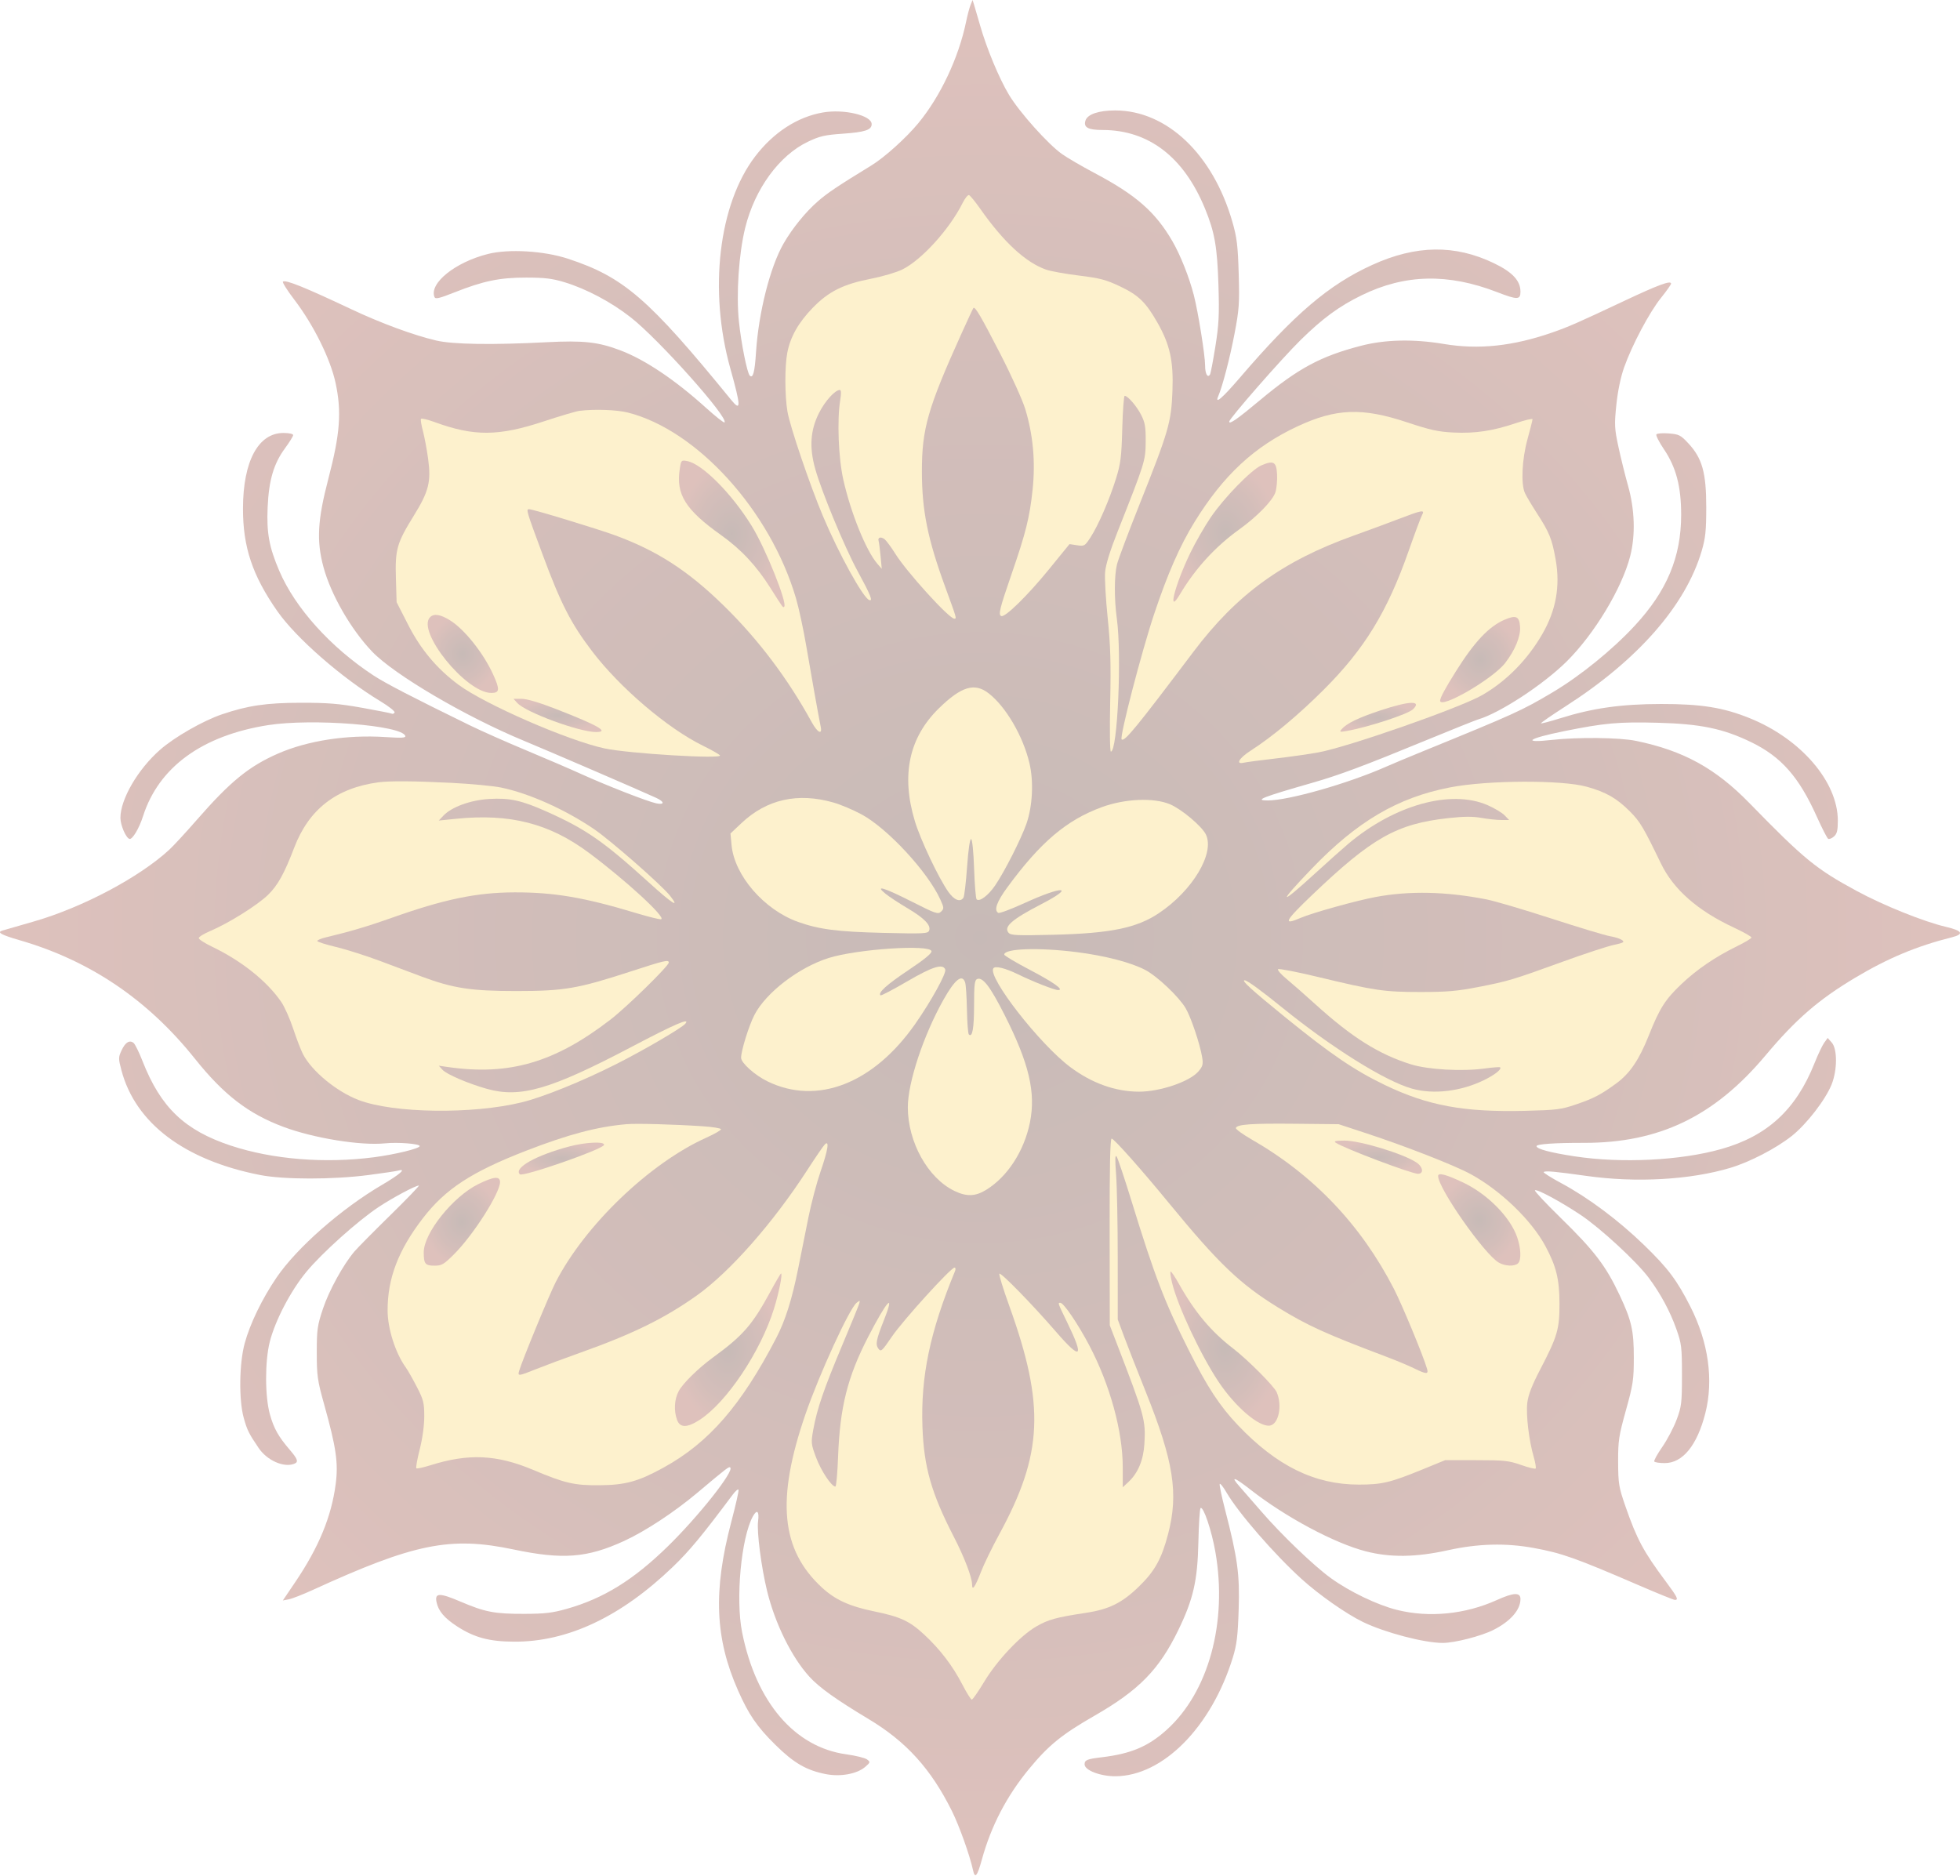 <svg width="373" height="357" viewBox="0 0 373 357" fill="none" xmlns="http://www.w3.org/2000/svg">
<g opacity="0.3">
<path fill-rule="evenodd" clip-rule="evenodd" d="M184.706 0.93C184.496 1.442 184.118 2.865 183.865 4.092C182.455 10.942 178.979 18.333 174.767 23.437C172.465 26.227 168.344 29.945 165.879 31.456C159.319 35.476 157.477 36.713 155.608 38.347C153.279 40.386 150.799 43.439 149.137 46.316C146.572 50.753 144.363 59.463 143.872 67.067C143.627 70.858 143.298 72.079 142.681 71.478C142.188 70.999 141.042 65.272 140.622 61.194C140.084 55.97 140.597 48.298 141.814 43.361C143.64 35.952 148.299 29.566 153.776 26.964C155.999 25.908 156.971 25.684 160.332 25.45C164.616 25.153 165.883 24.735 165.883 23.619C165.883 21.961 160.605 20.706 156.588 21.408C151.731 22.258 147.191 25.209 143.703 29.781C136.755 38.891 134.838 55.281 138.985 70.125C141.023 77.418 141.046 78.437 139.122 76.077C123.401 56.796 118.686 52.722 108.055 49.229C103.529 47.742 96.835 47.343 92.898 48.325C86.647 49.885 81.645 53.901 82.681 56.528C82.854 56.968 83.555 56.807 86.449 55.662C91.999 53.464 95.084 52.825 100.134 52.83C103.657 52.833 105.098 53.006 107.397 53.702C111.577 54.968 116.304 57.475 120.046 60.41C125.416 64.622 138.738 79.554 137.875 80.394C137.757 80.508 136.163 79.249 134.333 77.595C128.477 72.303 122.763 68.465 118.1 66.692C113.846 65.075 111.054 64.767 103.979 65.133C93.693 65.666 86.21 65.552 83.04 64.812C78.725 63.806 72.509 61.517 66.877 58.859C58.018 54.68 54.442 53.232 53.853 53.586C53.672 53.695 54.64 55.242 56.004 57.025C59.673 61.824 62.89 68.324 63.87 72.918C65.037 78.389 64.72 82.585 62.497 91.084C60.428 98.994 60.209 102.899 61.553 107.907C62.964 113.159 66.791 119.807 70.832 124.023C75.064 128.438 88.617 136.396 99.75 141.003C104.55 142.989 122.036 150.535 124.871 151.845C126.498 152.596 126.507 153.221 124.885 152.887C123.219 152.543 115.374 149.48 110.646 147.328C108.543 146.371 103.813 144.334 100.134 142.8C96.454 141.266 91.638 139.129 89.43 138.051C78.687 132.804 73.35 130.042 71.082 128.554C62.919 123.2 56.167 115.706 53.148 108.647C51.213 104.125 50.716 101.403 50.934 96.538C51.167 91.358 52.089 88.233 54.255 85.29C55.1 84.142 55.791 83.022 55.791 82.802C55.791 82.571 55.006 82.401 53.936 82.401C49.147 82.401 46.257 87.79 46.241 96.748C46.228 104.115 48.031 109.516 52.769 116.306C56.338 121.422 65.025 129.014 72.397 133.463C74.009 134.435 75.222 135.401 75.09 135.608C74.959 135.814 74.734 135.914 74.591 135.828C74.448 135.743 71.898 135.238 68.926 134.706C64.502 133.915 62.385 133.741 57.267 133.748C50.7 133.756 47.168 134.275 42.222 135.958C38.611 137.187 33.209 140.283 30.455 142.703C26.235 146.409 22.915 152.113 22.917 155.654C22.918 157.033 23.962 159.466 24.637 159.66C25.194 159.821 26.475 157.673 27.229 155.316C30.209 146.004 38.473 139.985 50.991 138.009C59.369 136.686 76.434 138.021 77.13 140.054C77.26 140.432 76.475 140.478 73.328 140.274C66.031 139.802 58.559 140.952 52.922 143.412C47.381 145.832 43.816 148.743 37.434 156.06C35.382 158.413 33.039 160.952 32.228 161.702C26.544 166.957 15.716 172.702 6.479 175.363C3.431 176.241 0.721 177.023 0.458 177.101C-0.656 177.43 0.2 177.912 3.708 178.929C17.134 182.823 28.11 190.242 37.096 201.496C42.578 208.362 47.249 211.959 53.928 214.459C59.692 216.618 68.642 218.069 73.278 217.599C75.742 217.349 79.874 217.676 79.873 218.12C79.872 218.583 75.164 219.727 71.091 220.255C61.776 221.462 51.864 220.654 43.96 218.042C35.137 215.128 30.583 210.772 27.121 201.938C26.465 200.265 25.703 198.714 25.427 198.491C24.656 197.868 23.842 198.372 23.128 199.915C22.52 201.225 22.519 201.469 23.112 203.706C25.778 213.759 35.099 220.799 49.484 223.623C54.019 224.513 63.335 224.516 70.126 223.63C72.859 223.273 75.397 222.895 75.764 222.791C77.455 222.31 76.108 223.503 72.713 225.493C64.924 230.058 56.484 237.476 52.62 243.153C49.879 247.18 47.587 251.913 46.567 255.655C45.523 259.484 45.434 266.424 46.386 269.851C47.037 272.194 47.343 272.813 49.231 275.593C50.821 277.935 53.965 279.341 55.951 278.599C56.861 278.26 56.698 277.738 55.102 275.873C52.955 273.365 52.109 271.846 51.358 269.153C50.413 265.768 50.402 259.08 51.336 255.388C52.369 251.305 55.316 245.665 58.303 242.055C61.287 238.448 68.16 232.286 72.098 229.688C74.778 227.919 79.079 225.627 79.717 225.627C79.894 225.627 77.435 228.18 74.252 231.3C71.07 234.421 68.003 237.523 67.437 238.193C65.306 240.719 62.624 245.596 61.474 249.036C60.39 252.28 60.284 253.03 60.285 257.434C60.286 261.843 60.41 262.714 61.69 267.293C63.972 275.458 64.403 278.416 63.89 282.393C63.087 288.613 60.685 294.448 56.185 301.105L53.824 304.598L54.977 304.374C55.611 304.25 57.645 303.455 59.497 302.607C78.869 293.735 85.69 292.359 97.74 294.892C107.098 296.86 111.751 296.5 118.792 293.263C122.81 291.416 128.324 287.786 132.705 284.104C138.424 279.296 138.731 279.062 138.978 279.303C139.718 280.023 132.919 288.603 127.096 294.293C120.545 300.696 114.862 304.212 107.876 306.186C105.103 306.969 103.712 307.133 99.751 307.142C94.103 307.157 92.329 306.815 87.615 304.805C83.642 303.111 82.709 303.131 83.073 304.903C83.422 306.602 84.589 307.978 87.001 309.536C90.296 311.664 93.107 312.418 97.84 312.44C108.034 312.489 118.168 307.706 128.081 298.17C131.212 295.158 133.548 292.338 139.461 284.431C139.986 283.729 140.475 283.327 140.548 283.538C140.62 283.749 139.999 286.5 139.167 289.651C135.702 302.782 136.063 311.801 140.452 321.725C142.489 326.332 144.052 328.609 147.534 332.048C151.077 335.546 153.455 336.925 157.205 337.654C159.961 338.19 163.121 337.603 164.655 336.271C165.639 335.416 165.656 335.343 164.999 334.848C164.618 334.56 162.838 334.123 161.042 333.875C151.207 332.516 143.875 323.924 141.228 310.655C139.963 304.316 141.048 292.647 143.278 288.59C144.058 287.173 144.522 287.61 144.266 289.521C144.001 291.5 144.879 298.282 145.988 302.82C147.494 308.982 150.649 315.379 154.006 319.077C155.886 321.148 159.058 323.42 165.309 327.171C172.484 331.477 177.163 336.643 181.156 344.672C182.556 347.487 184.561 353.105 185.171 355.925C185.539 357.622 185.977 357.102 186.847 353.939C188.618 347.501 191.572 341.825 195.857 336.63C199.546 332.157 202.073 330.104 208.27 326.546C216.738 321.685 220.565 317.782 224.211 310.293C227.088 304.382 227.897 300.854 228.058 293.52C228.134 290.041 228.323 287.112 228.478 287.009C229.02 286.653 230.592 291.318 231.298 295.38C233.63 308.786 229.996 322.037 222.015 329.228C218.501 332.394 215.226 333.775 209.652 334.441C206.866 334.774 206.403 334.967 206.403 335.789C206.403 336.914 209.42 338.073 212.3 338.052C221.335 337.989 230.529 328.683 234.608 315.473C235.363 313.028 235.563 311.386 235.725 306.333C235.941 299.591 235.53 296.58 233.12 287.245C232.493 284.817 232.041 282.653 232.115 282.438C232.189 282.222 232.777 282.953 233.421 284.062C235.661 287.92 242.556 295.859 247.72 300.528C251.069 303.556 256.162 307.125 259.346 308.676C263.509 310.703 271.018 312.678 274.559 312.678C276.819 312.678 281.839 311.394 284.189 310.213C287.432 308.586 289.354 306.395 289.354 304.327C289.354 303.01 288.06 303.068 284.829 304.529C278.832 307.24 271.943 307.915 265.845 306.389C262.084 305.448 256.79 302.9 253.23 300.316C249.983 297.96 243.866 292.09 240.013 287.633C238.452 285.827 236.593 283.693 235.883 282.89C234.069 280.84 234.863 281.073 237.967 283.503C244.632 288.721 253.959 293.709 259.92 295.244C264.617 296.453 269.427 296.387 275.592 295.028C281.286 293.773 286.546 293.634 291.839 294.599C297.23 295.581 299.817 296.5 311.965 301.745C315.465 303.257 318.519 304.494 318.75 304.494C319.491 304.494 319.216 303.943 316.972 300.933C312.772 295.301 311.513 292.956 309.352 286.738C308.064 283.033 307.958 282.396 307.941 278.267C307.923 274.206 308.057 273.316 309.421 268.409C310.789 263.49 310.922 262.605 310.925 258.364C310.928 253.216 310.494 251.31 308.218 246.472C305.593 240.893 303.409 238.037 296.909 231.684C294.142 228.98 291.982 226.666 292.109 226.542C292.436 226.223 296.984 228.671 300.822 231.231C304.571 233.732 311.461 240.095 313.759 243.18C316.028 246.226 317.825 249.561 319.032 252.97C320.005 255.719 320.085 256.386 320.085 261.712C320.085 267.021 320.005 267.694 319.072 270.192C318.514 271.685 317.286 274.018 316.342 275.376C315.398 276.735 314.712 277.983 314.818 278.15C314.924 278.317 315.821 278.453 316.812 278.453C320.228 278.453 322.977 275.074 324.532 268.967C326.14 262.649 325.129 255.44 321.684 248.661C319.119 243.615 317.419 241.355 312.889 236.965C308.021 232.247 302.271 227.948 297.137 225.188C295.171 224.131 293.657 223.175 293.772 223.063C294.059 222.784 295.926 222.952 301.894 223.794C311.369 225.13 321.634 224.556 329.3 222.261C332.991 221.156 337.993 218.563 340.959 216.216C343.801 213.969 347.439 209.259 348.587 206.342C349.666 203.601 349.67 199.637 348.594 198.418L347.819 197.54L347.161 198.448C346.798 198.948 345.965 200.706 345.308 202.354C341.786 211.193 336.331 216.213 327.557 218.687C319.794 220.876 308.563 221.431 299.632 220.067C295.013 219.362 292.412 218.664 292.412 218.132C292.412 217.735 295.842 217.497 301.42 217.506C315.75 217.528 326.233 212.486 335.97 200.888C341.766 193.985 346.045 190.272 353.001 186.109C359.261 182.364 364.757 180.062 371.445 178.387C373.84 177.787 373.47 177.13 370.325 176.396C366.118 175.413 358.473 172.341 353.383 169.588C345.595 165.375 343.356 163.543 332.932 152.85C326.458 146.209 320.339 142.852 311.334 140.999C308.205 140.355 300.285 140.267 295.321 140.821C289.495 141.47 290.78 140.546 297.631 139.16C305.336 137.601 308.041 137.357 315.459 137.553C323.635 137.769 327.939 138.664 333.268 141.253C338.98 144.029 342.342 147.845 345.744 155.413C346.733 157.614 347.707 159.514 347.907 159.635C348.107 159.755 348.604 159.56 349.011 159.201C349.596 158.686 349.751 158.051 349.751 156.179C349.751 148.8 342.74 140.636 333.02 136.698C327.96 134.648 323.753 133.972 316.112 133.982C308.555 133.992 303.125 134.759 296.964 136.687C295.004 137.301 293.336 137.739 293.257 137.662C293.178 137.585 295.321 136.105 298.019 134.372C311.705 125.587 320.762 115.246 323.826 104.908C324.565 102.414 324.708 101.058 324.71 96.538C324.714 89.976 323.943 87.214 321.32 84.395C319.837 82.8 319.535 82.647 317.577 82.489C316.405 82.395 315.344 82.478 315.219 82.675C315.094 82.872 315.74 84.141 316.654 85.496C318.975 88.936 319.935 92.584 319.935 97.975C319.935 106.013 317.229 112.475 311.09 119.095C306.817 123.703 300.739 128.631 295.46 131.768C289.612 135.243 288.295 135.841 270.623 143.052C267.995 144.124 264.934 145.406 263.821 145.899C256.609 149.097 245.259 152.34 241.278 152.34C238.612 152.34 240.171 151.722 249.79 148.967C254.894 147.505 259.619 145.739 271.387 140.892C276.328 138.857 280.801 137.065 281.326 136.91C285.453 135.694 293.749 130.255 298.168 125.869C303.438 120.637 308.678 111.942 310.238 105.838C311.258 101.848 311.109 96.984 309.828 92.446C309.279 90.502 308.457 87.18 308.001 85.063C307.246 81.551 307.21 80.852 307.6 77.056C307.869 74.444 308.418 71.793 309.076 69.93C310.577 65.681 313.888 59.441 316.104 56.684C317.152 55.38 318.012 54.168 318.016 53.989C318.032 53.305 315.615 54.196 309.004 57.312C300.329 61.4 298.531 62.19 295.47 63.257C287.959 65.878 281.407 66.577 274.79 65.466C269 64.493 263.639 64.607 259.023 65.803C251.312 67.8 247.047 70.098 239.755 76.183C235.421 79.799 233.926 80.84 233.926 80.242C233.926 79.664 243.95 68.208 247.532 64.692C251.747 60.556 254.855 58.279 259.155 56.18C267.369 52.17 275.563 51.984 284.906 55.596C288.773 57.091 289.354 57.081 289.354 55.517C289.354 53.423 287.836 51.792 284.309 50.094C276.881 46.518 269.466 46.622 261.139 50.42C252.871 54.19 246.382 59.721 235.948 71.892C232.636 75.756 231.13 77.049 231.832 75.426C232.638 73.564 234.029 68.237 234.917 63.614C235.819 58.914 235.899 57.789 235.732 52.082C235.575 46.731 235.39 45.214 234.531 42.224C230.837 29.365 222.059 21.019 212.23 21.019C209.09 21.019 206.966 21.738 206.576 22.933C206.152 24.235 207.053 24.739 209.809 24.739C218.588 24.739 225.27 29.858 229.31 39.678C231.16 44.174 231.656 46.997 231.879 54.314C232.051 59.95 231.957 61.796 231.288 65.969C230.851 68.696 230.394 71.085 230.272 71.276C229.809 72.004 229.338 71.134 229.338 69.553C229.338 67.622 228.016 59.381 227.192 56.174C226.31 52.744 224.627 48.508 223.107 45.893C219.874 40.331 216.197 37.111 208.314 32.938C205.896 31.658 203.085 30.017 202.066 29.291C199.419 27.405 194.009 21.355 192.026 18.062C190.141 14.932 187.754 9.191 186.499 4.769C186.045 3.169 185.541 1.442 185.38 0.93L185.087 0L184.706 0.93Z" fill="url(#paint0_radial_3000_3197)"/>
<path fill-rule="evenodd" clip-rule="evenodd" d="M186.59 39.798C190.998 46.087 195.249 50.002 199.113 51.328C199.99 51.629 202.806 52.134 205.371 52.45C209.358 52.942 210.488 53.241 213.163 54.512C216.664 56.176 218.048 57.516 220.249 61.37C222.646 65.566 223.337 68.695 223.125 74.385C222.904 80.349 222.405 82.077 216.955 95.749C214.785 101.195 212.812 106.437 212.573 107.397C212.041 109.524 212.028 113.985 212.541 117.742C213.494 124.702 212.671 143.039 211.407 143.039C211.222 143.039 211.164 138.869 211.276 133.646C211.436 126.261 211.335 122.843 210.805 117.661C210.434 114.036 210.209 110.101 210.304 108.918C210.418 107.506 211.236 104.85 212.685 101.187C217.927 87.934 217.997 87.711 218.031 84.075C218.056 81.295 217.912 80.432 217.184 78.993C216.334 77.314 214.629 75.332 214.034 75.332C213.874 75.332 213.667 78.136 213.574 81.564C213.428 86.986 213.271 88.227 212.368 91.126C211.109 95.167 209.003 100.012 207.513 102.298C206.46 103.915 206.35 103.978 204.974 103.771L203.535 103.553L199.551 108.442C195.551 113.351 191.315 117.501 190.561 117.249C189.943 117.044 190.236 115.832 192.469 109.372C195.228 101.387 195.947 98.508 196.509 93.206C197.072 87.888 196.611 82.794 195.12 77.868C194.605 76.167 192.462 71.426 190.357 67.334C186.694 60.211 185.556 58.271 185.243 58.619C185.164 58.706 184.118 60.954 182.917 63.614C176.557 77.705 175.437 81.614 175.442 89.713C175.446 97.15 176.537 102.563 179.867 111.675C182.116 117.829 182.091 117.742 181.603 117.742C180.608 117.742 172.547 108.86 170.366 105.361C169.572 104.088 168.644 102.843 168.302 102.594C167.598 102.08 166.991 102.287 167.207 102.966C167.286 103.215 167.453 104.507 167.578 105.837L167.805 108.256L166.992 107.326C164.848 104.874 161.906 97.62 160.487 91.285C159.558 87.138 159.277 79.928 159.898 76.169C160.109 74.888 160.087 74.216 159.832 74.216C158.914 74.216 157.023 76.304 155.864 78.596C154.211 81.862 153.989 85.148 155.143 89.242C156.386 93.652 160.706 104.079 163.174 108.628C165.718 113.316 166.188 114.485 165.416 114.196C164.237 113.756 159.627 105.392 156.605 98.211C154.104 92.267 150.32 81.113 149.853 78.308C149.341 75.232 149.331 69.698 149.833 67.106C150.415 64.096 151.95 61.386 154.651 58.6C157.682 55.473 160.479 54.077 165.781 53.046C167.932 52.628 170.599 51.84 171.706 51.295C175.389 49.483 180.701 43.625 183.199 38.622C183.643 37.732 184.186 37.06 184.405 37.128C184.625 37.196 185.608 38.398 186.59 39.798Z" fill="#F9D156"/>
<path fill-rule="evenodd" clip-rule="evenodd" d="M119.454 78.509C132.643 81.822 146.574 97.193 151.473 113.836C152.016 115.678 152.9 119.779 153.438 122.951C154.39 128.558 155.753 136.181 156.191 138.34C156.513 139.931 155.563 139.429 154.47 137.432C149.952 129.18 144.314 121.705 137.787 115.316C130.966 108.638 125.142 104.859 117.116 101.902C113.782 100.674 101.402 96.909 100.697 96.909C100.077 96.909 100.148 97.15 103.302 105.652C106.744 114.93 108.666 118.678 112.694 123.964C117.988 130.913 127.061 138.639 133.798 141.935C135.434 142.736 136.881 143.56 137.012 143.767C137.478 144.5 119.597 143.416 115.042 142.434C108.035 140.924 92.251 134.035 87.212 130.289C83.144 127.264 80.086 123.619 77.699 118.951L75.478 114.607L75.344 110.059C75.181 104.554 75.521 103.363 78.735 98.168C81.609 93.523 82.073 91.68 81.473 87.308C81.23 85.53 80.784 83.157 80.485 82.035C80.185 80.912 80.018 79.871 80.114 79.719C80.211 79.567 81.374 79.841 82.7 80.326C90.196 83.072 94.858 83.046 103.449 80.209C106.566 79.179 109.633 78.272 110.264 78.192C113.092 77.837 117.365 77.984 119.454 78.509Z" fill="#F9D156"/>
<path fill-rule="evenodd" clip-rule="evenodd" d="M267.813 80.388C272.191 81.844 273.715 82.179 276.615 82.318C280.744 82.517 284.089 82.015 288.465 80.539C290.216 79.949 291.648 79.612 291.648 79.791C291.648 79.969 291.218 81.676 290.693 83.583C289.642 87.402 289.416 92.059 290.197 93.823C290.451 94.395 291.477 96.127 292.478 97.671C294.86 101.345 295.34 102.53 296.043 106.452C296.955 111.542 296.128 116.159 293.491 120.708C290.658 125.593 286.693 129.616 282.089 132.278C277.939 134.678 256.733 142.103 250.937 143.187C249.255 143.501 245.556 144.027 242.718 144.357C239.88 144.686 237.17 145.044 236.698 145.154C235.068 145.53 235.784 144.295 238.035 142.846C242.16 140.192 247.109 136.06 251.92 131.257C259.676 123.512 264.017 116.414 268.085 104.825C269.25 101.506 270.39 98.451 270.618 98.036C271.211 96.956 270.691 97.041 266.235 98.75C264.128 99.558 260.254 100.989 257.626 101.93C244.073 106.782 235.38 113.087 227.103 124.067C216.206 138.522 213.988 141.227 213.454 140.718C213.022 140.307 217.241 124.047 219.657 116.812C222.199 109.201 224.561 103.824 227.338 99.328C232.844 90.413 238.725 84.954 246.944 81.132C254.289 77.716 259.245 77.539 267.813 80.388Z" fill="#F9D156"/>
<path fill-rule="evenodd" clip-rule="evenodd" d="M129.361 89.26C128.615 94.098 130.44 97.017 137.223 101.839C141.019 104.537 143.934 107.657 146.599 111.874C149.075 115.791 149.003 115.694 149.239 115.464C149.891 114.83 145.686 104.366 143.075 100.127C139.286 93.972 133.677 88.317 130.809 87.758C129.65 87.533 129.622 87.561 129.361 89.26Z" fill="url(#paint1_radial_3000_3197)"/>
<path fill-rule="evenodd" clip-rule="evenodd" d="M240.055 88.562C238.178 89.365 232.975 94.696 230.442 98.412C229.261 100.143 227.495 103.217 226.517 105.242C223.541 111.404 222.081 117.278 224.568 113.083C227.449 108.225 231.302 104.011 235.837 100.758C239.256 98.306 242.252 95.221 242.727 93.664C242.962 92.891 243.099 91.339 243.032 90.213C242.891 87.869 242.362 87.576 240.055 88.562Z" fill="url(#paint2_radial_3000_3197)"/>
<path fill-rule="evenodd" clip-rule="evenodd" d="M81.862 117.445C79.171 120.064 88.688 131.879 93.488 131.879C95.097 131.879 95.163 131.251 93.86 128.383C92.004 124.298 88.383 119.752 85.629 118.049C83.807 116.923 82.598 116.729 81.862 117.445Z" fill="url(#paint3_radial_3000_3197)"/>
<path fill-rule="evenodd" clip-rule="evenodd" d="M286.355 117.932C283.351 119.218 280.601 122.131 277.054 127.785C274.999 131.06 274.063 132.803 274.063 133.354C274.063 135.028 284.107 129.211 286.438 126.187C288.331 123.732 289.4 121.137 289.278 119.296C289.146 117.293 288.524 117.003 286.355 117.932Z" fill="url(#paint4_radial_3000_3197)"/>
<path fill-rule="evenodd" clip-rule="evenodd" d="M188.123 131.933C191.41 134.467 194.712 140.121 195.918 145.282C196.737 148.784 196.498 153.453 195.331 156.79C194.314 159.697 191.168 165.894 189.377 168.52C188.074 170.431 186.4 171.687 185.856 171.161C185.698 171.007 185.483 168.384 185.378 165.329C185.267 162.094 185.027 159.739 184.805 159.686C184.576 159.632 184.269 161.762 184.04 164.989C183.83 167.956 183.519 170.593 183.348 170.849C182.742 171.76 181.592 171.314 180.475 169.732C178.618 167.106 175.164 159.807 174.093 156.247C171.456 147.484 172.996 140.334 178.721 134.762C182.959 130.638 185.464 129.884 188.123 131.933Z" fill="#F9D156"/>
<path fill-rule="evenodd" clip-rule="evenodd" d="M98.45 133.797C100.062 135.571 110.225 139.32 113.424 139.32C116.026 139.32 113.943 138.115 105.932 134.986C102.684 133.717 100.272 132.996 99.279 132.996H97.722L98.45 133.797Z" fill="url(#paint5_radial_3000_3197)"/>
<path fill-rule="evenodd" clip-rule="evenodd" d="M262.739 135.19C258.505 136.592 256.251 137.685 255.303 138.797C254.86 139.316 254.971 139.351 256.311 139.115C260.363 138.401 267.952 135.914 268.903 134.988C270.653 133.286 268.252 133.365 262.739 135.19Z" fill="url(#paint6_radial_3000_3197)"/>
<path fill-rule="evenodd" clip-rule="evenodd" d="M85.799 148.985C89.583 149.174 93.884 149.578 95.355 149.883C100.663 150.982 107.473 154.022 112.986 157.753C116.2 159.929 125.923 168.449 127.531 170.5C129.472 172.976 127.986 172.035 123.436 167.908C114.876 160.144 111.511 157.806 104.147 154.51C99.243 152.314 97.012 151.821 93.064 152.06C89.539 152.274 85.935 153.588 84.396 155.219L83.505 156.163L86.754 155.833C97.053 154.788 104.526 156.696 112.055 162.293C119.013 167.466 126.804 174.628 125.82 174.947C125.587 175.023 123.453 174.497 121.079 173.78C111.207 170.797 105.471 169.818 97.951 169.832C90.692 169.845 84.481 171.141 74.311 174.763C70.148 176.246 66.353 177.366 62.003 178.397C61.109 178.609 60.378 178.917 60.378 179.081C60.378 179.245 61.97 179.757 63.914 180.218C65.859 180.679 69.686 181.897 72.419 182.924C75.153 183.951 78.658 185.266 80.21 185.845C86.22 188.089 89.622 188.612 98.222 188.612C107.385 188.612 109.934 188.174 120.144 184.848C126.476 182.786 127.274 182.6 127.274 183.191C127.274 183.836 119.278 191.661 116.179 194.048C105.552 202.232 96.914 204.751 85.225 203.072L83.505 202.825L84.217 203.607C85.001 204.467 89.119 206.233 92.658 207.227C99.036 209.019 104.729 207.369 120.14 199.265C128.496 194.87 131.469 193.588 130.413 194.837C129.712 195.665 122.521 199.868 117.265 202.521C110.767 205.801 103.389 208.787 99.305 209.789C89.893 212.098 74.88 211.886 68.246 209.35C64.061 207.75 59.378 203.899 57.681 200.661C57.282 199.901 56.439 197.716 55.806 195.805C55.173 193.895 54.146 191.59 53.524 190.683C50.819 186.739 45.96 182.856 40.405 180.2C38.986 179.521 37.825 178.772 37.825 178.536C37.825 178.3 38.837 177.68 40.073 177.158C43.513 175.706 49.009 172.261 51.027 170.291C52.863 168.498 54.112 166.244 55.981 161.347C58.78 154.015 63.993 149.969 72.037 148.886C74.135 148.604 78.844 148.638 85.799 148.985Z" fill="#F9D156"/>
<path fill-rule="evenodd" clip-rule="evenodd" d="M301.968 149.73C305.623 150.745 307.696 151.932 310.186 154.434C312.114 156.371 312.742 157.425 316.082 164.326C318.487 169.295 323.059 173.312 329.997 176.552C331.821 177.404 333.314 178.246 333.314 178.422C333.314 178.599 332.067 179.352 330.543 180.095C326.469 182.083 322.905 184.511 319.977 187.294C316.9 190.218 315.831 191.901 313.789 197.037C311.928 201.716 310.188 204.282 307.576 206.2C304.692 208.317 303.281 209.052 299.866 210.212C297.089 211.156 296.204 211.266 290.236 211.412C278.608 211.697 271.72 210.428 263.551 206.496C257.766 203.712 253.21 200.613 244.562 193.58C238.151 188.366 236.174 186.565 236.862 186.565C237.335 186.565 239.904 188.432 244.056 191.794C253.483 199.427 263.567 205.727 268.686 207.18C272.79 208.345 278.025 207.723 282.465 205.541C284.508 204.537 285.834 203.476 285.478 203.13C285.389 203.043 284.031 203.148 282.461 203.362C278.242 203.94 271.748 203.569 268.533 202.567C262.412 200.66 257.312 197.459 250.358 191.16C248.359 189.349 245.871 187.163 244.829 186.303C243.788 185.444 243.067 184.613 243.227 184.456C243.388 184.301 246.822 184.968 250.859 185.941C261.631 188.535 263.416 188.797 270.322 188.797C275.354 188.797 277.316 188.628 281.278 187.855C287.068 186.726 287.848 186.492 297.381 183.033C301.481 181.545 305.843 180.11 307.075 179.844C309.008 179.426 309.226 179.297 308.665 178.897C308.307 178.642 307.299 178.321 306.425 178.182C305.551 178.043 300.535 176.533 295.279 174.826C290.023 173.12 284.432 171.471 282.855 171.163C275.171 169.662 268.222 169.513 261.799 170.712C258.079 171.406 249.751 173.727 247.491 174.701C244.045 176.184 244.478 175.324 249.674 170.36C261.129 159.417 265.794 156.783 275.629 155.702C278.603 155.375 280.272 155.363 281.911 155.658C283.138 155.879 284.829 156.059 285.668 156.059H287.194L286.332 155.167C285.858 154.676 284.409 153.81 283.111 153.242C276.148 150.193 265.432 153.158 256.606 160.574C255.59 161.428 252.727 163.983 250.242 166.254C243.382 172.524 243.101 172.136 249.598 165.362C258.258 156.335 265.978 151.792 275.947 149.856C283.083 148.47 297.19 148.402 301.968 149.73Z" fill="#F9D156"/>
<path fill-rule="evenodd" clip-rule="evenodd" d="M158.62 152.737C159.986 153.128 162.395 154.145 163.971 154.999C168.914 157.672 176.555 165.927 178.936 171.165C179.66 172.757 179.672 172.933 179.096 173.494C178.52 174.055 178.098 173.911 173.513 171.591C168.2 168.902 166.37 168.356 168.527 170.104C169.221 170.667 171.102 171.904 172.708 172.852C175.902 174.74 177.216 176.099 176.82 177.104C176.589 177.692 175.872 177.728 168.072 177.541C159.391 177.334 155.878 176.881 151.877 175.456C145.411 173.152 139.76 166.624 139.22 160.835L139.014 158.625L141.105 156.654C145.924 152.111 151.823 150.792 158.62 152.737Z" fill="#F9D156"/>
<path fill-rule="evenodd" clip-rule="evenodd" d="M222.648 153.063C224.84 153.982 228.721 157.246 229.486 158.813C231.22 162.37 226.96 169.502 220.537 173.796C216.318 176.617 211.329 177.637 200.466 177.902C193.454 178.072 192.363 178.022 191.928 177.511C190.962 176.379 192.584 174.969 198.184 172.07C204.794 168.648 202.346 168.498 194.963 171.872C192.436 173.028 190.191 173.867 189.975 173.737C189.114 173.219 189.685 171.624 191.728 168.84C198.006 160.288 202.954 156.088 209.656 153.622C214.061 152.002 219.552 151.765 222.648 153.063Z" fill="#F9D156"/>
<path fill-rule="evenodd" clip-rule="evenodd" d="M177.269 181.024C177.348 181.426 175.915 182.604 172.877 184.635C168.747 187.394 167.042 188.933 167.558 189.435C167.667 189.541 169.941 188.354 172.61 186.795C177.463 183.962 179.426 183.345 179.885 184.509C180.153 185.189 177.22 190.513 174.187 194.85C166.224 206.237 155.527 210.405 146.066 205.806C143.655 204.635 141.036 202.295 141.036 201.314C141.036 199.954 142.526 195.173 143.584 193.135C145.79 188.89 152.024 184.113 157.693 182.325C163.101 180.618 177.007 179.695 177.269 181.024Z" fill="#F9D156"/>
<path fill-rule="evenodd" clip-rule="evenodd" d="M204.926 181.208C210.304 181.888 215.291 183.189 217.988 184.618C220.249 185.815 224.293 189.646 225.612 191.837C226.633 193.535 228.382 198.731 228.789 201.282C228.994 202.558 228.879 202.968 228.047 203.93C226.375 205.864 220.738 207.776 216.739 207.765C212.253 207.754 207.78 206.15 203.68 203.083C197.871 198.739 187.947 186.008 189.034 184.296C189.371 183.765 191.296 184.236 193.797 185.458C196.624 186.841 200.667 188.426 201.367 188.426C202.592 188.426 200.523 186.955 195.86 184.511C193.249 183.143 191.112 181.868 191.112 181.678C191.112 180.511 197.641 180.289 204.926 181.208Z" fill="#F9D156"/>
<path fill-rule="evenodd" clip-rule="evenodd" d="M183.674 186.986C183.816 187.422 183.97 189.765 184.015 192.191C184.06 194.618 184.223 196.726 184.376 196.875C185.046 197.526 185.367 195.727 185.373 191.297C185.377 187.348 185.479 186.505 185.971 186.321C187.037 185.923 188.436 187.754 191.133 193.072C195.837 202.351 197.156 207.922 196.001 213.631C194.9 219.067 191.741 223.938 187.693 226.438C185.619 227.718 183.959 227.777 181.625 226.65C176.579 224.215 172.764 217.358 172.764 210.724C172.764 206.031 175.743 197.043 179.537 190.286C181.724 186.391 183.118 185.28 183.674 186.986Z" fill="#F9D156"/>
<path fill-rule="evenodd" clip-rule="evenodd" d="M133.677 214.342C135.622 214.471 137.213 214.729 137.213 214.917C137.213 215.105 135.966 215.82 134.442 216.506C123.617 221.377 111.305 233.189 105.74 244.041C104.541 246.379 99.431 258.782 98.804 260.875C98.483 261.947 98.618 261.934 102.045 260.558C103.622 259.925 107.406 258.519 110.455 257.433C120.425 253.882 126.536 250.879 132.626 246.538C138.93 242.045 147.12 232.741 153.652 222.65C155.175 220.297 156.658 218.127 156.947 217.828C157.885 216.856 157.576 218.858 156.155 222.965C155.43 225.059 154.393 228.984 153.849 231.687C153.306 234.39 152.426 238.777 151.895 241.437C150.733 247.25 149.454 251.305 147.741 254.607C141.062 267.478 134.9 274.569 126.273 279.31C121.455 281.958 119.028 282.627 114.086 282.669C109.302 282.71 107.523 282.298 101.472 279.75C94.507 276.818 89.135 276.58 81.856 278.882C80.528 279.301 79.347 279.551 79.229 279.437C79.112 279.323 79.403 277.702 79.877 275.835C80.397 273.789 80.739 271.298 80.739 269.562C80.739 266.984 80.591 266.396 79.324 263.94C78.546 262.431 77.6 260.768 77.223 260.245C75.257 257.522 73.775 252.888 73.765 249.435C73.746 243.286 75.8 237.916 80.501 231.82C84.781 226.271 89.74 223.033 100.134 219.002C108.174 215.884 113.67 214.431 119.247 213.95C121.138 213.787 128.156 213.978 133.677 214.342Z" fill="#F9D156"/>
<path fill-rule="evenodd" clip-rule="evenodd" d="M259.92 215.654C267.674 218.208 276.868 221.806 279.936 223.488C285.616 226.602 291.45 232.232 294.098 237.154C296.171 241.008 296.776 243.486 296.78 248.134C296.785 252.971 296.382 254.346 293.129 260.597C291.538 263.654 290.832 265.476 290.653 266.982C290.382 269.267 290.958 274.105 291.879 277.284C292.197 278.381 292.359 279.373 292.238 279.491C292.118 279.608 290.861 279.297 289.444 278.799C287.135 277.989 286.257 277.895 280.944 277.895H275.019L270.784 279.629C264.592 282.164 262.998 282.546 258.6 282.546C250.195 282.546 242.966 278.996 235.598 271.252C232.142 267.619 229.771 264.01 226.277 257.063C221.66 247.881 219.749 242.91 215.371 228.693C214.031 224.343 212.746 220.492 212.514 220.136C212.204 219.659 212.174 220.56 212.402 223.581C212.571 225.832 212.71 232.947 212.711 239.392L212.712 251.11L213.883 254.272C214.527 256.012 216.397 260.783 218.039 264.875C223.35 278.112 224.313 284.219 222.304 291.924C221.07 296.659 219.775 298.998 216.763 301.929C213.547 305.059 211.073 306.286 206.621 306.958C201.023 307.803 199.455 308.235 197.191 309.556C194.147 311.332 189.763 315.986 187.322 320.034C186.184 321.922 185.111 323.467 184.937 323.467C184.764 323.467 183.952 322.17 183.132 320.584C181.29 317.019 178.905 313.897 175.872 311.081C173.107 308.515 171.339 307.695 166.366 306.674C161.673 305.71 158.969 304.48 156.446 302.161C148.598 294.948 147.684 285.396 153.285 269.153C155.917 261.52 161.65 249.025 163.015 247.948C163.663 247.437 163.704 247.452 163.502 248.134C163.382 248.543 161.91 252.143 160.233 256.133C156.798 264.302 155.489 268.12 154.783 272.018C154.318 274.595 154.338 274.802 155.325 277.436C156.267 279.947 158.246 282.918 158.979 282.918C159.145 282.918 159.377 280.365 159.492 277.244C159.843 267.81 161.284 262.06 165.204 254.458C168.816 247.456 170.392 245.753 168.242 251.177C166.727 254.997 166.559 255.872 167.179 256.697C167.651 257.326 167.863 257.133 169.751 254.357C171.824 251.307 180.951 241.252 181.646 241.252C181.851 241.252 181.898 241.545 181.751 241.903C176.977 253.463 175.202 261.952 175.548 271.571C175.822 279.208 177.255 284.223 181.527 292.5C183.523 296.369 184.996 300.224 184.996 301.581C184.996 302.862 185.59 302.004 186.7 299.119C187.247 297.698 188.795 294.517 190.138 292.051C198.49 276.728 198.901 267.499 192.076 248.546C190.905 245.294 190.056 242.532 190.189 242.408C190.488 242.129 196.515 248.309 200.946 253.435C205.738 258.98 206.393 258.465 203.121 251.728C201.265 247.908 201.279 247.948 201.794 247.948C202.421 247.948 205.171 252.004 207.319 256.096C211.239 263.565 213.666 272.411 213.666 279.232V283.057L214.751 282.045C216.578 280.342 217.605 277.872 217.788 274.746C218.051 270.237 217.828 269.433 212.416 255.389L211.198 252.226L211.172 234.463C211.153 222.108 211.27 216.699 211.553 216.699C211.991 216.699 217.181 222.538 222.458 228.969C231.926 240.507 236.006 244.405 243.304 248.886C248.858 252.296 252.281 253.851 263.877 258.229C265.738 258.932 268.098 259.919 269.12 260.424C271.439 261.567 271.892 261.582 271.576 260.504C270.837 257.976 266.861 248.385 265.274 245.298C259.007 233.113 249.984 223.634 238.22 216.877C236.482 215.878 235.119 214.886 235.192 214.671C235.425 213.979 238.149 213.787 246.54 213.872L254.759 213.955L259.92 215.654Z" fill="#F9D156"/>
<path fill-rule="evenodd" clip-rule="evenodd" d="M254.186 217.471C255.763 218.54 268.602 223.395 269.852 223.395C270.994 223.395 270.824 222.092 269.572 221.25C267.092 219.58 258.845 217.069 255.866 217.076C254.187 217.081 253.758 217.181 254.186 217.471Z" fill="url(#paint7_radial_3000_3197)"/>
<path fill-rule="evenodd" clip-rule="evenodd" d="M108.456 218.162C102.053 219.843 97.691 222.283 98.932 223.49C99.498 224.041 114.663 218.755 114.949 217.907C115.183 217.21 111.538 217.353 108.456 218.162Z" fill="url(#paint8_radial_3000_3197)"/>
<path fill-rule="evenodd" clip-rule="evenodd" d="M273.681 223.82C273.682 226.144 282.445 238.659 285.208 240.283C286.406 240.988 288.248 241.063 288.895 240.433C289.54 239.806 289.465 237.617 288.725 235.459C287.415 231.643 283.078 227.248 278.459 225.059C275.173 223.501 273.681 223.114 273.681 223.82Z" fill="url(#paint9_radial_3000_3197)"/>
<path fill-rule="evenodd" clip-rule="evenodd" d="M91.014 225.361C86.195 227.735 80.639 234.684 80.639 238.339C80.638 240.527 80.92 240.88 82.667 240.88C84.076 240.88 84.453 240.659 86.442 238.669C90.089 235.019 95.151 227.069 95.16 224.977C95.166 223.791 93.975 223.902 91.014 225.361Z" fill="url(#paint10_radial_3000_3197)"/>
<path fill-rule="evenodd" clip-rule="evenodd" d="M223.047 244.134C224.13 248.58 228.463 257.811 231.875 262.945C235.062 267.74 239.574 271.608 241.643 271.319C243.337 271.083 244.076 267.511 242.96 264.955C242.456 263.802 237.455 258.785 234.69 256.658C230.46 253.405 227.367 249.715 224.348 244.32C223.632 243.042 222.929 241.995 222.786 241.995C222.643 241.995 222.76 242.958 223.047 244.134Z" fill="url(#paint11_radial_3000_3197)"/>
<path fill-rule="evenodd" clip-rule="evenodd" d="M146.615 245.809C143.164 252.165 141.412 254.175 135.683 258.352C132.893 260.386 129.943 263.285 129.155 264.767C128.333 266.311 128.209 268.453 128.84 270.213C129.395 271.763 130.746 271.772 133.12 270.243C138.275 266.919 144.736 257.268 147.299 249.062C148.226 246.093 148.969 242.368 148.634 242.368C148.551 242.368 147.643 243.916 146.615 245.809Z" fill="url(#paint12_radial_3000_3197)"/>
</g>
<defs>
<radialGradient id="paint0_radial_3000_3197" cx="0" cy="0" r="1" gradientUnits="userSpaceOnUse" gradientTransform="translate(186.5 178.438) rotate(90) scale(178.438 186.5)">
<stop stop-color="#44190E"/>
<stop offset="0.654" stop-color="#702618"/>
<stop offset="1" stop-color="#91301F"/>
</radialGradient>
<radialGradient id="paint1_radial_3000_3197" cx="0" cy="0" r="1" gradientUnits="userSpaceOnUse" gradientTransform="translate(139.256 101.607) rotate(90) scale(13.948 10.051)">
<stop stop-color="#44190E"/>
<stop offset="0.654" stop-color="#702618"/>
<stop offset="1" stop-color="#91301F"/>
</radialGradient>
<radialGradient id="paint2_radial_3000_3197" cx="0" cy="0" r="1" gradientUnits="userSpaceOnUse" gradientTransform="translate(233.176 101.265) rotate(90) scale(13.235 9.873)">
<stop stop-color="#44190E"/>
<stop offset="0.654" stop-color="#702618"/>
<stop offset="1" stop-color="#91301F"/>
</radialGradient>
<radialGradient id="paint3_radial_3000_3197" cx="0" cy="0" r="1" gradientUnits="userSpaceOnUse" gradientTransform="translate(88.082 124.451) rotate(90) scale(7.428 6.691)">
<stop stop-color="#44190E"/>
<stop offset="0.654" stop-color="#702618"/>
<stop offset="1" stop-color="#91301F"/>
</radialGradient>
<radialGradient id="paint4_radial_3000_3197" cx="0" cy="0" r="1" gradientUnits="userSpaceOnUse" gradientTransform="translate(281.676 125.538) rotate(90) scale(8.113 7.612)">
<stop stop-color="#44190E"/>
<stop offset="0.654" stop-color="#702618"/>
<stop offset="1" stop-color="#91301F"/>
</radialGradient>
<radialGradient id="paint5_radial_3000_3197" cx="0" cy="0" r="1" gradientUnits="userSpaceOnUse" gradientTransform="translate(106.102 136.158) rotate(90) scale(3.162 8.38)">
<stop stop-color="#44190E"/>
<stop offset="0.654" stop-color="#702618"/>
<stop offset="1" stop-color="#91301F"/>
</radialGradient>
<radialGradient id="paint6_radial_3000_3197" cx="0" cy="0" r="1" gradientUnits="userSpaceOnUse" gradientTransform="translate(262.268 136.51) rotate(90) scale(2.745 7.198)">
<stop stop-color="#44190E"/>
<stop offset="0.654" stop-color="#702618"/>
<stop offset="1" stop-color="#91301F"/>
</radialGradient>
<radialGradient id="paint7_radial_3000_3197" cx="0" cy="0" r="1" gradientUnits="userSpaceOnUse" gradientTransform="translate(262.324 220.236) rotate(90) scale(3.159 8.293)">
<stop stop-color="#44190E"/>
<stop offset="0.654" stop-color="#702618"/>
<stop offset="1" stop-color="#91301F"/>
</radialGradient>
<radialGradient id="paint8_radial_3000_3197" cx="0" cy="0" r="1" gradientUnits="userSpaceOnUse" gradientTransform="translate(106.84 220.495) rotate(90) scale(3.035 8.119)">
<stop stop-color="#44190E"/>
<stop offset="0.654" stop-color="#702618"/>
<stop offset="1" stop-color="#91301F"/>
</radialGradient>
<radialGradient id="paint9_radial_3000_3197" cx="0" cy="0" r="1" gradientUnits="userSpaceOnUse" gradientTransform="translate(281.507 232.171) rotate(90) scale(8.691 7.826)">
<stop stop-color="#44190E"/>
<stop offset="0.654" stop-color="#702618"/>
<stop offset="1" stop-color="#91301F"/>
</radialGradient>
<radialGradient id="paint10_radial_3000_3197" cx="0" cy="0" r="1" gradientUnits="userSpaceOnUse" gradientTransform="translate(87.9 232.524) rotate(90) scale(8.356 7.261)">
<stop stop-color="#44190E"/>
<stop offset="0.654" stop-color="#702618"/>
<stop offset="1" stop-color="#91301F"/>
</radialGradient>
<radialGradient id="paint11_radial_3000_3197" cx="0" cy="0" r="1" gradientUnits="userSpaceOnUse" gradientTransform="translate(233.108 256.665) rotate(90) scale(14.669 10.383)">
<stop stop-color="#44190E"/>
<stop offset="0.654" stop-color="#702618"/>
<stop offset="1" stop-color="#91301F"/>
</radialGradient>
<radialGradient id="paint12_radial_3000_3197" cx="0" cy="0" r="1" gradientUnits="userSpaceOnUse" gradientTransform="translate(138.578 256.875) rotate(90) scale(14.508 10.138)">
<stop stop-color="#44190E"/>
<stop offset="0.654" stop-color="#702618"/>
<stop offset="1" stop-color="#91301F"/>
</radialGradient>
</defs>
</svg>
